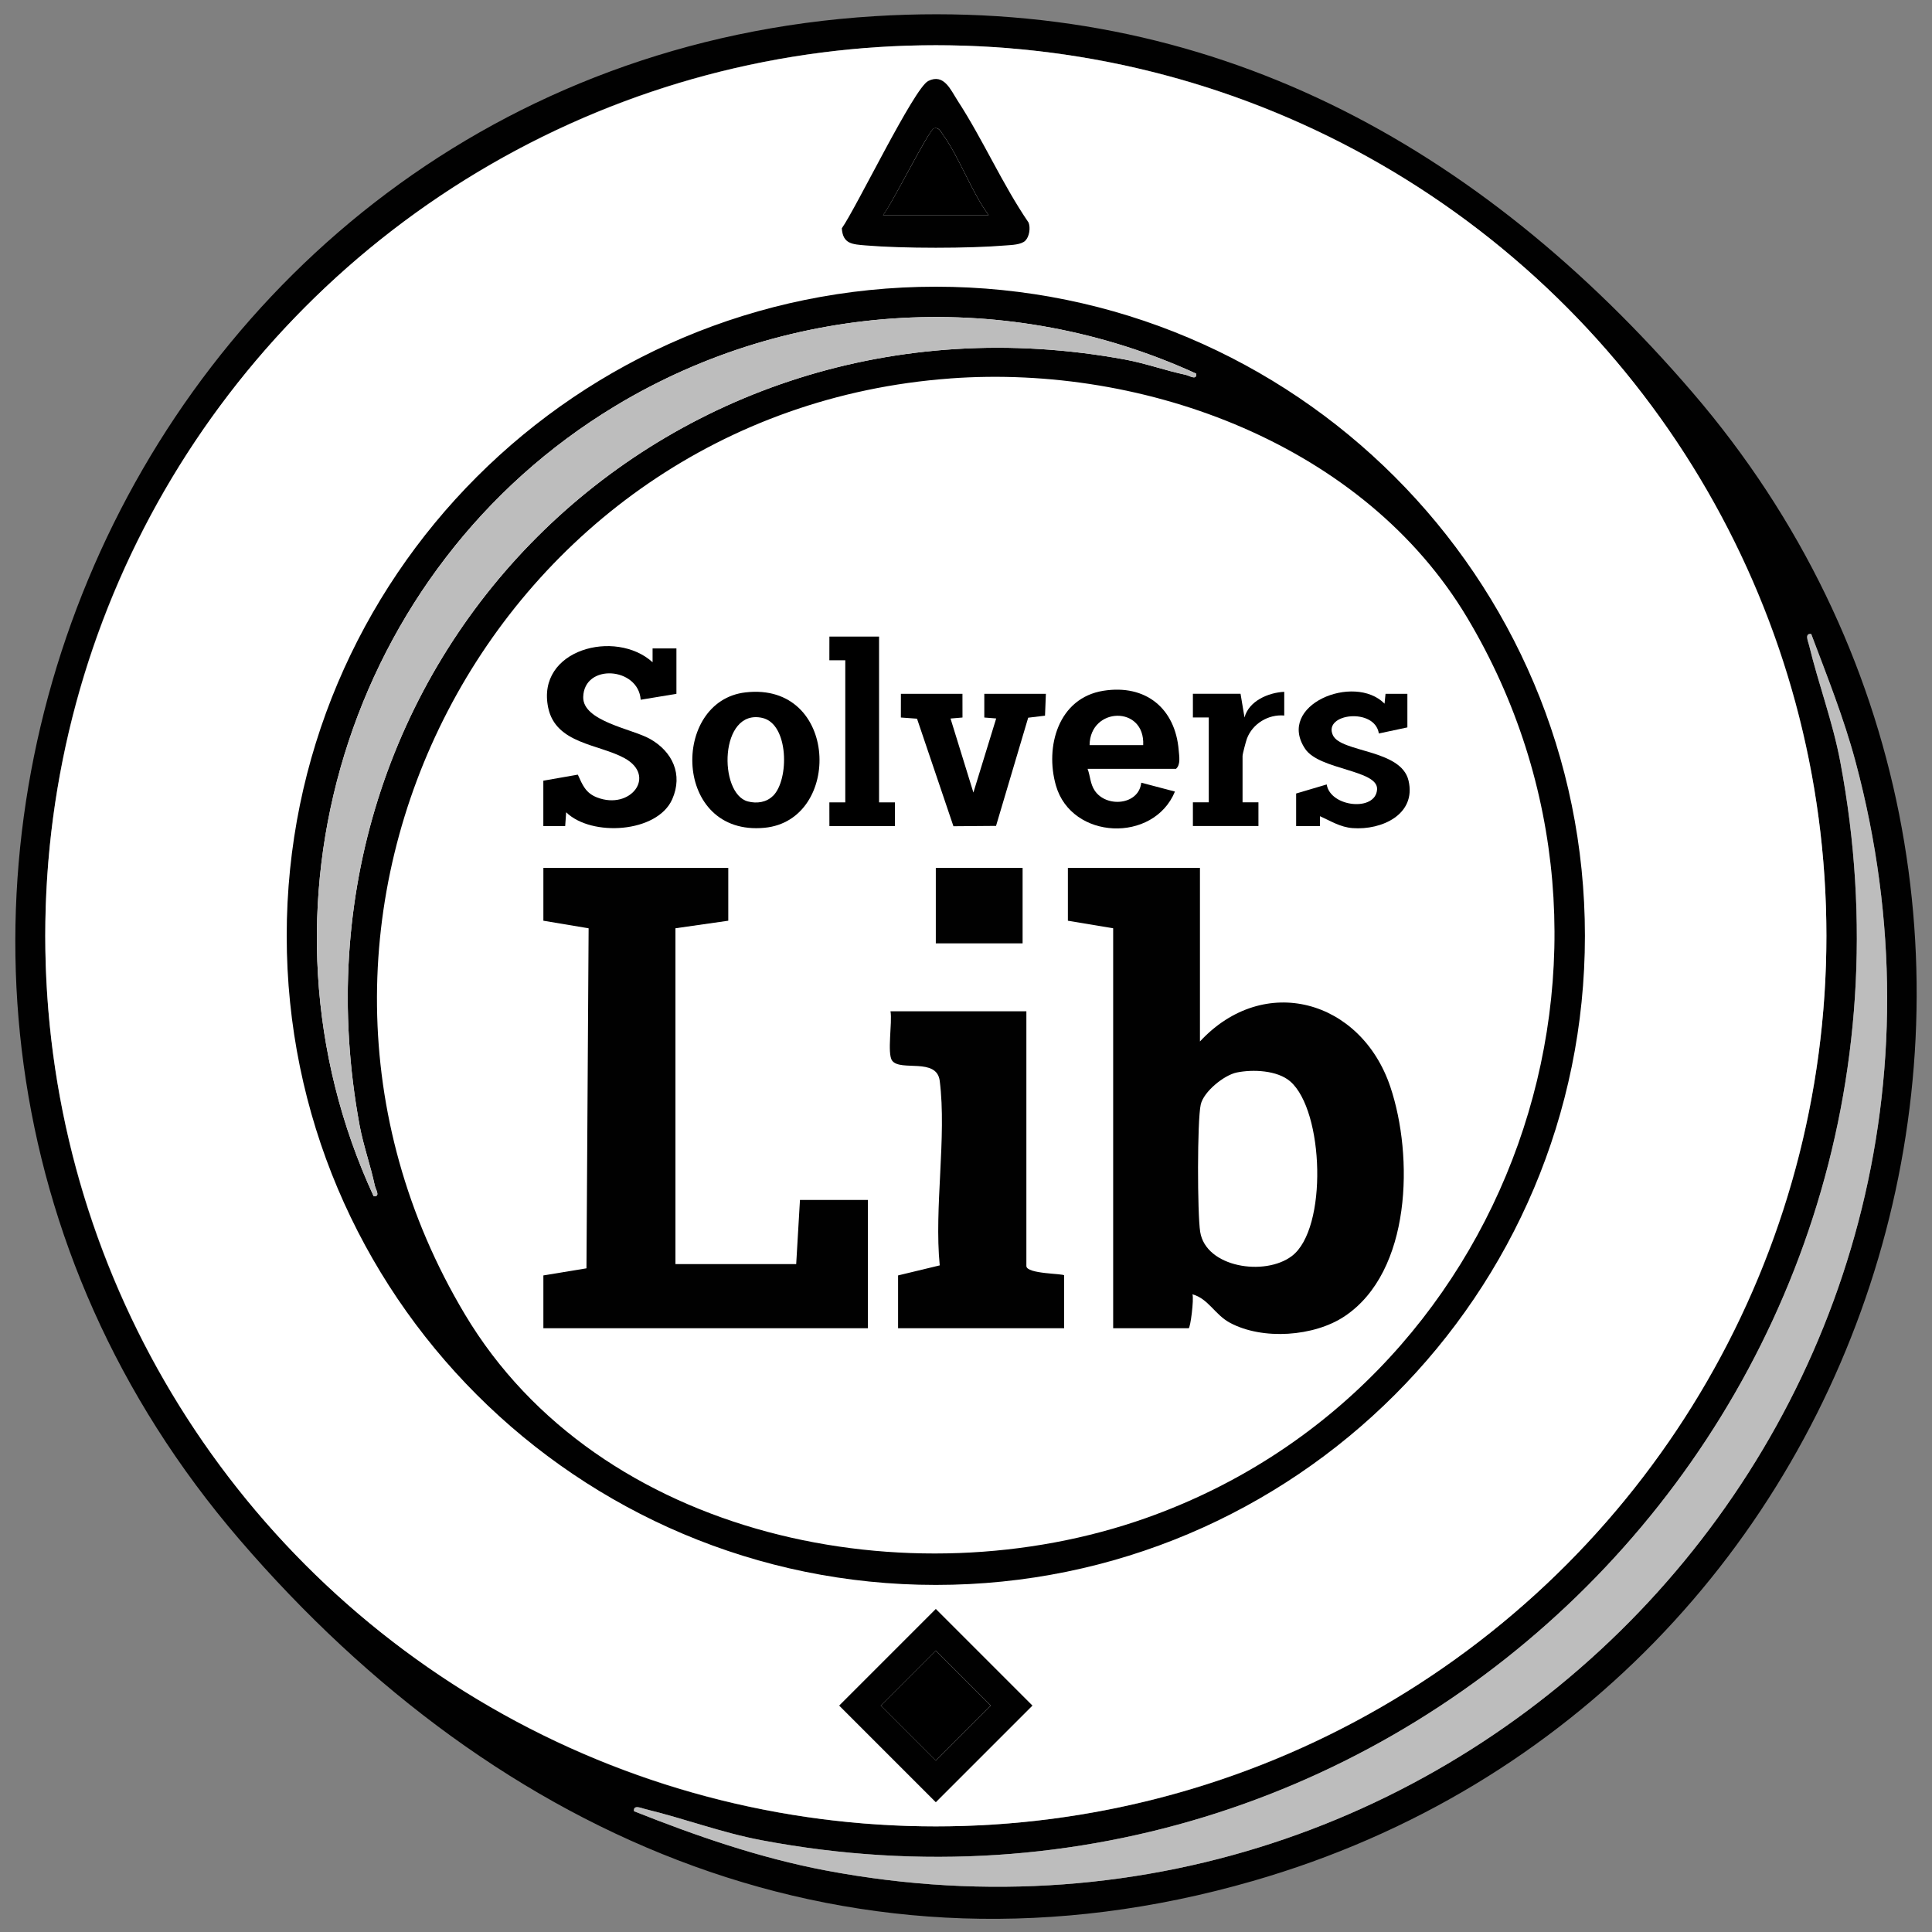 <?xml version="1.0" encoding="UTF-8"?>
<svg id="Layer_1" xmlns="http://www.w3.org/2000/svg" version="1.1" viewBox="0 0 512 512">
  <rect x="0" y="0" width="512" height="512" fill="#808080" stroke="none"/>
  <!-- Generator: Adobe Illustrator 29.3.0, SVG Export Plug-In . SVG Version: 2.1.0 Build 146)  -->
  <defs>
    <style>
      .st0 {
        fill: #010101;
      }

      .st1 {
        fill: #bdbdbd;
      }

      .st2 {
        display: none;
        fill: #fefefe;
      }

      .st3 {
        fill: #fff;
      }
    </style>
  </defs>
  <g>
    <path class="st0" d="M231.79,4.29c88.98-5.51,160.36,34.14,216.72,99.69,116.12,135.07,54.05,345.4-116.52,394.51-105.42,30.36-199.87-10.64-268.51-90.48C-67.71,255.41,31.58,16.7,231.79,4.29ZM484.01,248c0-130.34-105.67-236.01-236.01-236.01S11.99,117.66,11.99,248s105.67,236.01,236.01,236.01,236.01-105.67,236.01-236.01h0ZM168.01,479.99c16.49,6.55,33.29,12.38,50.81,15.7,172.1,32.58,318.4-124.32,272.9-293.9-3.1-11.57-7.53-22.62-11.73-33.78-1.86-.23-.79,2.04-.55,3.04,2.5,10.35,6.24,20.17,8.24,30.76,32.08,169.83-116.04,317.95-285.87,285.87-10.59-2-20.42-5.74-30.76-8.24-1.01-.24-3.27-1.31-3.04.55h0Z"/>
    <path class="st2" d="M484.01,248c0,130.34-105.67,236.01-236.01,236.01S11.99,378.34,11.99,248,117.66,11.99,248,11.99s236.01,105.67,236.01,236.01ZM271.75,63.76c1.04-1.02,1.41-3.35.84-4.77-7.01-10.27-12.03-21.9-18.79-32.29-1.86-2.85-3.64-7.33-7.81-5.22-3.77,1.9-19.06,33.59-22.89,39.03.27,4.19,2.81,4.24,6.36,4.54,9.7.82,27.38.82,37.09,0,1.57-.13,4.07-.16,5.21-1.28h0ZM420.02,248c0-95-77.02-172.02-172.02-172.02S75.98,153,75.98,248s77.02,172.02,172.02,172.02,172.02-77.02,172.02-172.02h0ZM248,426.39l-25.61,25.61,25.61,25.61,25.61-25.61-25.61-25.61h0Z"/>
    <circle class="st3" cx="248.01" cy="248" r="236.01"/>
    <g>
      <path class="st0" d="M248,426.39l25.61,25.61-25.61,25.61-25.61-25.61,25.61-25.61h0ZM248,437.41l-14.59,14.59,14.59,14.59,14.59-14.59-14.59-14.59Z"/>
      <rect x="237.68" y="441.68" width="20.63" height="20.63" transform="translate(-246.98 307.75) rotate(-45)"/>
    </g>
    <path class="st1" d="M168.01,479.99c-.23-1.86,2.04-.79,3.04-.55,10.35,2.5,20.17,6.24,30.76,8.24,169.83,32.08,317.95-116.03,285.87-285.87-2-10.59-5.74-20.42-8.24-30.76-.24-1.01-1.31-3.27.55-3.04,4.2,11.16,8.62,22.21,11.73,33.78,45.5,169.58-100.8,326.48-272.9,293.9-17.51-3.32-34.32-9.14-50.81-15.7h0Z"/>
    <g>
      <path class="st0" d="M420.02,248c0,95-77.02,172.02-172.02,172.02s-172.02-77.02-172.02-172.02S153,75.98,248,75.98s172.02,77.02,172.02,172.02h0ZM316.99,99.01c-49.49-22.65-107.34-19.53-153.91,8.57-71.04,42.85-99.07,133.67-64.07,209.41,1.91.24.52-1.81.31-2.81-1.13-5.35-3.04-10.61-4.03-15.98-22.61-122.53,80.4-225.51,202.91-202.91,5.37.99,10.63,2.9,15.98,4.03,1,.21,3.05,1.6,2.81-.31h0ZM251.8,100.3c-120.98,8.86-191.11,143.32-128.6,248.01,35.54,59.53,117.98,76.15,180.58,53.96,96.57-34.23,137.78-150.24,85.04-238.58-27.3-45.72-85.09-67.2-137.01-63.4h-.01Z"/>
      <path class="st1" d="M316.99,99.01c.24,1.91-1.81.52-2.81.31-5.35-1.13-10.61-3.04-15.98-4.03-122.51-22.6-225.52,80.38-202.91,202.91.99,5.37,2.9,10.63,4.03,15.98.21,1,1.6,3.05-.31,2.81-35.01-75.75-6.97-166.56,64.07-209.41,46.58-28.1,104.42-31.21,153.91-8.57h0Z"/>
      <g>
        <path class="st0" d="M318,230v46c16.97-18.29,42.7-11.06,50.46,12.04,6.16,18.34,5.64,48.93-12.13,60.79-8.07,5.39-21.72,6.37-30.38,1.72-4.03-2.17-5.68-6.35-9.94-7.55.44,1.28-.55,9-1.01,9h-20v-106l-12-2v-14h35ZM327.73,284.23c-3.34.69-8.74,5.04-9.52,8.48-.96,4.27-.9,29.02-.15,33.73,1.49,9.45,17.12,11.86,24.3,6.42,9.54-7.22,8.52-38.53-.44-46.28-3.42-2.96-9.92-3.23-14.2-2.35h.01Z"/>
        <polygon class="st0" points="193 230 193 244 179 246 179 335 211 335 212 318 230 318 230 352 144 352 144 338 155.42 336.12 155.99 246.01 144 244 144 230 193 230"/>
        <path class="st0" d="M272,268v67.5c0,2.17,10,1.97,10,2.5v14h-44v-14l11.04-2.66c-1.51-15.32,1.87-33.99,0-48.89-.79-6.31-10.45-2.39-12.62-5.38-1.38-1.92.1-10.19-.43-13.07h36.01Z"/>
        <rect class="st0" x="248" y="230" width="23" height="20"/>
      </g>
    </g>
    <g>
      <path class="st0" d="M271.75,63.76c-1.14,1.12-3.64,1.15-5.21,1.28-9.7.82-27.38.82-37.09,0-3.55-.3-6.09-.35-6.36-4.54,3.84-5.44,19.13-37.13,22.89-39.03,4.18-2.1,5.96,2.37,7.81,5.22,6.76,10.39,11.78,22.02,18.79,32.29.56,1.42.19,3.75-.84,4.77h0ZM262,57c-4.59-6.2-7.77-15.37-12.14-21.36-.61-.84-.99-1.97-2.34-1.64s-11.28,20.36-13.51,23h28-.01Z"/>
      <path d="M262,57h-28c2.24-2.64,12.22-22.69,13.51-23s1.73.8,2.34,1.64c4.37,5.99,7.55,15.16,12.14,21.36h.01Z"/>
    </g>
  </g>
  <g id="oCvhRx.tif">
    <g>
      <path d="M288.22,203.75c.74,1.94.67,3.91,1.87,5.73,3.06,4.65,11.73,3.9,12.35-2.06l8.93,2.35c-5.65,13.71-27.4,12.83-31.54-1.6-2.95-10.28.62-23.21,12.58-25.11,11.24-1.78,19.07,4.69,19.96,15.79.13,1.57.55,3.81-.72,4.9h-23.43ZM302.96,197.47c.51-10.58-14.09-10.18-14.21,0h14.21Z"/>
      <g>
        <path d="M328.76,183.87l1.05,6.27c1.14-4.36,6.29-6.6,10.53-6.8v6.28c-4.24-.37-8.4,2.16-9.89,6.12-.27.73-1.16,4.08-1.16,4.6v12.29h4.21v6.28h-17.37v-6.28h4.21v-22.49h-4.21v-6.28h12.63Z"/>
        <path d="M278.74,192.08h-12.14"/>
        <polygon points="255.06 183.87 255.07 190.15 251.9 190.42 257.96 210.03 264 190.4 260.85 190.15 260.85 183.87 277.17 183.87 276.94 189.66 272.48 190.2 263.96 218.87 252.67 218.96 243.02 190.46 238.74 190.15 238.75 183.87 255.06 183.87"/>
        <path d="M343.49,210.29l8.1-2.4c.97,6.07,13.08,7.27,13.35,1.26.23-5.15-15.28-5.08-19.04-10.67-7.82-11.61,12.96-20.18,21.02-12l.26-2.61h5.79v8.9l-7.56,1.61c-1.07-6.95-14.86-5.32-12.18.46,2.14,4.62,18.07,3.68,20.04,12.01,2.13,8.98-7.11,13.19-14.8,12.61-3.29-.25-5.79-1.87-8.66-3.16v2.62h-6.32v-8.63h0Z"/>
        <g>
          <path d="M144,206.89l9.13-1.6c1.23,2.72,2.06,4.87,5.09,6.04,8.85,3.43,15.87-5.67,7.3-10.4-6.83-3.76-18.22-3.78-20.24-13.37-3.25-15.49,17.87-20.96,27.66-12.06v-3.66h6.32v12.03l-9.47,1.57c-.58-8.66-15-9.71-15.23-.73-.16,6.45,12.97,8.44,17.68,11.1,5.98,3.37,8.81,9.42,5.91,15.99-3.95,8.95-21.43,10.01-28.11,3.46l-.26,3.66h-5.79v-12.03h0Z"/>
          <path d="M197.57,183.49c24.72-2.85,25.69,33.9,5.05,35.88-24.32,2.33-24.89-33.6-5.05-35.88ZM204.88,210.9c4.32-4.32,4.17-19.05-2.83-20.64-11.43-2.59-11.71,20.07-3.86,22.13,2.38.62,4.93.26,6.68-1.5h.01Z"/>
          <polygon points="232.96 168.7 232.96 212.64 237.17 212.64 237.17 218.92 219.8 218.92 219.79 212.64 224.01 212.64 224.01 174.98 219.79 174.98 219.8 168.7 232.96 168.7"/>
        </g>
      </g>
    </g>
  </g>
</svg>